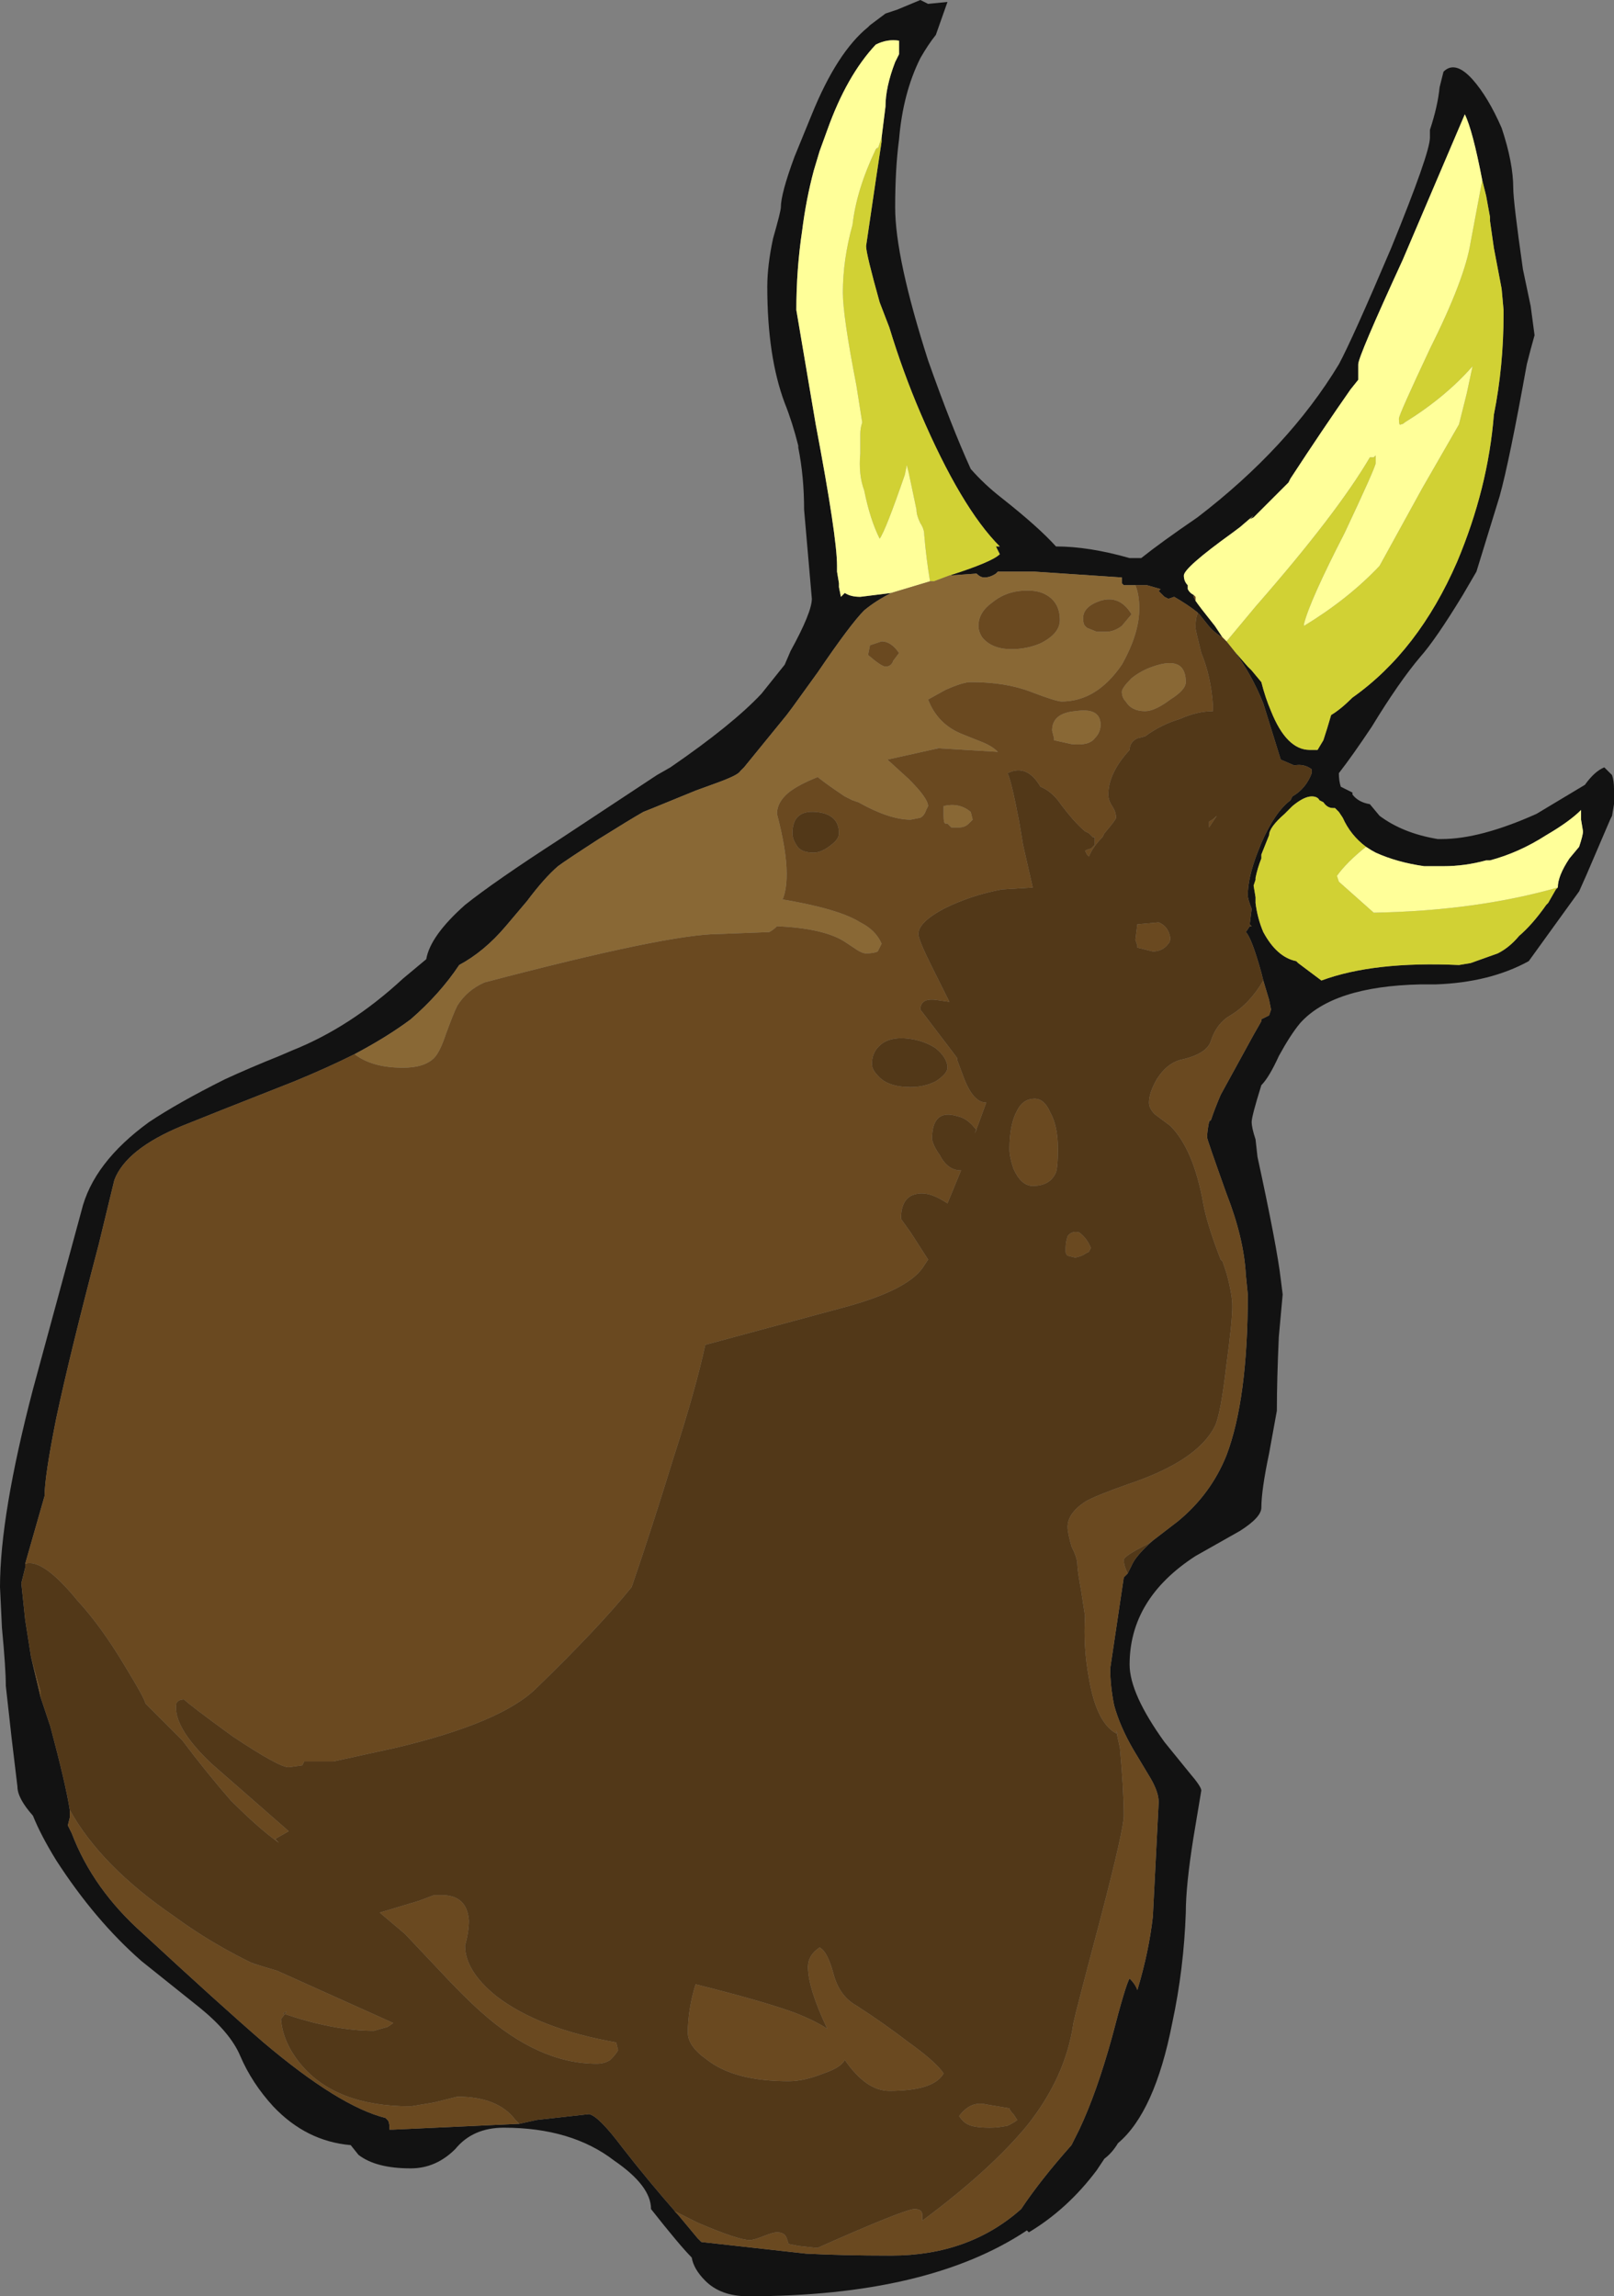 <?xml version="1.0" encoding="UTF-8" standalone="no"?>
<svg xmlns:ffdec="https://www.free-decompiler.com/flash" xmlns:xlink="http://www.w3.org/1999/xlink" ffdec:objectType="frame" height="414.75px" width="291.55px" xmlns="http://www.w3.org/2000/svg">
  <rect width="100%" height="100%" fill="#808080" stroke="none"/>
  <g transform="matrix(1.0, 0.0, 0.0, 1.0, 101.5, 301.35)">
    <use ffdec:characterId="234" height="59.25" transform="matrix(7.0, 0.0, 0.0, 7.0, -101.5, -301.35)" width="41.65" xlink:href="#shape0"/>
  </g>
  <defs>
    <g id="shape0" transform="matrix(1.0, 0.0, 0.0, 1.0, 14.5, 43.05)">
      <path d="M24.25 -39.75 Q24.55 -38.85 24.55 -38.2 24.55 -37.85 24.8 -36.1 L25.0 -35.15 25.1 -34.4 Q25.0 -34.05 24.9 -33.65 24.45 -31.15 24.2 -30.25 L23.6 -28.3 23.25 -27.7 Q22.55 -26.55 22.15 -26.1 21.6 -25.45 20.9 -24.3 20.4 -23.55 20.05 -23.1 20.05 -22.9 20.1 -22.75 20.2 -22.7 20.3 -22.65 L20.4 -22.6 20.4 -22.55 Q20.55 -22.35 20.85 -22.3 L21.1 -22.0 Q21.7 -21.55 22.6 -21.4 L22.7 -21.4 Q23.7 -21.4 25.15 -22.05 L26.4 -22.8 Q26.65 -23.15 26.9 -23.25 L27.1 -23.05 Q27.15 -22.9 27.15 -22.7 L27.15 -22.3 27.1 -22.0 27.05 -21.9 26.45 -20.5 26.25 -20.05 24.95 -18.25 Q23.95 -17.7 22.55 -17.65 L22.15 -17.65 Q19.9 -17.6 19.05 -16.65 18.8 -16.35 18.5 -15.8 18.25 -15.25 18.05 -15.05 17.8 -14.25 17.8 -14.1 17.8 -13.95 17.9 -13.65 L17.95 -13.2 Q18.45 -10.9 18.55 -10.05 L18.6 -9.65 18.5 -8.55 Q18.45 -7.45 18.45 -6.65 L18.25 -5.55 Q18.05 -4.6 18.05 -4.15 18.05 -3.9 17.5 -3.55 L16.35 -2.9 Q14.65 -1.8 14.65 -0.1 14.65 0.65 15.55 1.9 L16.2 2.7 Q16.5 3.05 16.5 3.15 L16.3 4.35 Q16.1 5.6 16.1 6.3 16.05 7.75 15.75 9.15 15.3 11.45 14.35 12.25 14.2 12.5 14.0 12.65 L13.8 12.95 Q13.05 13.95 12.05 14.55 L12.0 14.5 Q9.45 16.2 4.8 16.2 4.1 16.2 3.7 15.8 3.4 15.5 3.35 15.2 3.05 14.9 2.3 13.95 2.3 13.35 1.35 12.7 0.25 11.85 -1.5 11.85 -2.3 11.85 -2.75 12.4 -3.25 12.9 -3.9 12.9 -4.8 12.9 -5.25 12.55 L-5.45 12.3 Q-6.6 12.2 -7.45 11.3 -8.0 10.7 -8.3 10.0 -8.55 9.4 -9.35 8.75 L-10.85 7.55 Q-12.05 6.5 -13.05 4.95 -13.45 4.3 -13.65 3.8 -14.05 3.35 -14.05 3.05 L-14.2 1.8 -14.35 0.45 Q-14.35 0.0 -14.45 -1.05 L-14.5 -2.1 Q-14.5 -3.95 -13.65 -7.2 L-12.4 -11.8 Q-12.1 -13.05 -10.65 -14.1 -9.9 -14.6 -8.7 -15.2 -8.05 -15.5 -7.3 -15.8 L-6.95 -15.95 Q-5.45 -16.55 -4.1 -17.8 L-3.5 -18.3 Q-3.4 -18.9 -2.5 -19.7 -1.75 -20.3 -0.05 -21.4 L2.45 -23.05 2.8 -23.25 Q4.4 -24.35 5.15 -25.15 L5.75 -25.9 5.9 -26.25 Q6.45 -27.25 6.45 -27.6 L6.25 -29.9 Q6.25 -30.75 6.1 -31.5 L6.1 -31.55 Q5.95 -32.15 5.75 -32.65 5.3 -33.85 5.3 -35.65 5.3 -36.2 5.45 -36.9 5.65 -37.6 5.65 -37.7 5.65 -38.05 6.0 -39.0 L6.45 -40.1 Q7.1 -41.7 7.9 -42.35 L7.95 -42.4 8.35 -42.7 8.65 -42.8 9.25 -43.05 9.45 -42.95 9.95 -43.0 9.65 -42.15 Q9.45 -41.9 9.25 -41.55 8.8 -40.65 8.7 -39.45 8.6 -38.7 8.6 -37.7 8.6 -36.4 9.45 -33.75 10.05 -32.05 10.55 -30.95 10.9 -30.55 11.35 -30.2 12.3 -29.45 12.75 -28.95 13.6 -28.95 14.65 -28.65 L14.95 -28.65 Q15.45 -29.05 16.4 -29.7 18.75 -31.5 20.05 -33.65 20.4 -34.3 21.4 -36.65 22.4 -39.1 22.4 -39.5 L22.4 -39.7 Q22.6 -40.3 22.65 -40.8 L22.75 -41.2 Q23.05 -41.5 23.5 -41.0 23.9 -40.55 24.25 -39.75 M17.35 -26.25 L17.7 -25.85 17.8 -25.75 18.05 -25.45 Q18.15 -25.05 18.3 -24.7 18.7 -23.7 19.3 -23.7 L19.5 -23.7 19.65 -23.95 Q19.75 -24.25 19.85 -24.6 20.1 -24.75 20.4 -25.05 22.1 -26.25 23.1 -28.55 23.9 -30.45 24.05 -32.35 24.3 -33.6 24.3 -34.95 L24.3 -35.05 24.25 -35.6 24.05 -36.65 23.95 -37.35 23.95 -37.45 23.85 -38.0 23.75 -38.4 Q23.5 -39.7 23.3 -40.1 L21.7 -36.35 Q20.55 -33.85 20.55 -33.65 L20.55 -33.25 20.35 -33.0 Q19.65 -32.0 18.8 -30.7 L18.75 -30.6 17.85 -29.7 17.75 -29.65 17.85 -29.75 17.5 -29.45 17.3 -29.3 Q16.05 -28.4 16.05 -28.2 16.05 -28.05 16.15 -27.95 L16.15 -27.85 Q16.2 -27.75 16.3 -27.7 L16.3 -27.65 16.35 -27.55 Q16.45 -27.4 16.85 -26.9 L17.05 -26.6 Q16.8 -26.75 16.65 -26.95 L16.45 -27.2 16.4 -27.25 Q16.15 -27.45 15.8 -27.65 L15.65 -27.6 15.55 -27.65 15.4 -27.8 15.45 -27.85 15.1 -27.95 14.8 -27.95 14.5 -27.95 14.45 -28.0 Q14.45 -28.05 14.45 -28.15 L12.2 -28.3 11.25 -28.3 11.2 -28.25 Q11.05 -28.15 10.9 -28.15 10.8 -28.15 10.7 -28.25 L10.0 -28.2 Q11.1 -28.55 11.3 -28.75 L11.2 -28.95 11.3 -28.95 Q10.3 -29.95 9.25 -32.4 8.8 -33.45 8.45 -34.6 L8.2 -35.25 Q7.85 -36.5 7.85 -36.7 L8.1 -38.4 8.25 -39.4 8.25 -39.5 8.35 -40.3 Q8.35 -40.8 8.6 -41.45 L8.7 -41.65 8.7 -42.0 Q8.4 -42.05 8.1 -41.9 7.35 -41.1 6.85 -39.7 L6.65 -39.15 6.5 -38.65 Q6.3 -37.9 6.2 -37.1 6.05 -36.1 6.05 -35.05 L6.55 -32.1 Q7.1 -29.2 7.1 -28.45 L7.1 -28.3 7.15 -28.0 7.15 -27.9 7.2 -27.65 7.3 -27.75 Q7.45 -27.65 7.7 -27.65 L8.5 -27.75 Q8.1 -27.55 7.8 -27.3 7.45 -26.95 6.6 -25.7 L5.95 -24.8 5.8 -24.6 4.7 -23.25 4.6 -23.15 Q4.55 -23.05 4.0 -22.85 L3.45 -22.65 2.35 -22.2 2.1 -22.1 Q1.75 -21.9 0.95 -21.4 0.1 -20.85 -0.1 -20.7 -0.45 -20.4 -0.9 -19.8 L-1.45 -19.15 Q-2.0 -18.5 -2.65 -18.15 -3.15 -17.4 -3.9 -16.75 -4.5 -16.3 -5.35 -15.85 -6.05 -15.5 -6.9 -15.15 L-8.8 -14.4 -9.8 -14.0 Q-11.25 -13.4 -11.55 -12.6 L-11.95 -10.95 Q-12.7 -8.1 -13.05 -6.45 -13.35 -4.95 -13.35 -4.45 L-13.85 -2.7 -13.85 -2.6 -13.95 -2.2 -13.85 -1.25 -13.7 -0.3 -13.45 0.75 -13.2 1.5 Q-12.8 3.0 -12.7 3.65 L-12.7 3.85 -12.75 4.05 -12.65 4.25 Q-12.1 5.7 -10.8 6.85 -8.8 8.7 -7.7 9.65 -5.75 11.3 -4.55 11.6 L-4.5 11.65 Q-4.45 11.7 -4.45 11.85 L-4.45 11.9 -4.35 11.9 -1.1 11.75 -0.65 11.65 0.7 11.5 Q0.95 11.55 1.55 12.35 2.25 13.25 3.0 14.1 L3.5 14.7 3.6 14.8 6.3 15.1 Q7.25 15.15 8.5 15.15 10.5 15.15 11.85 13.95 12.35 13.2 13.15 12.3 L13.35 11.9 Q13.8 10.95 14.2 9.5 14.55 8.15 14.65 8.0 14.8 8.15 14.85 8.3 15.15 7.3 15.25 6.4 L15.4 3.45 Q15.4 3.2 15.2 2.85 L14.75 2.1 Q14.4 1.5 14.25 0.95 14.15 0.45 14.15 0.0 L14.5 -2.35 14.6 -2.45 14.7 -2.65 Q14.8 -2.9 15.25 -3.3 L15.9 -3.8 Q16.75 -4.5 17.15 -5.5 17.7 -6.95 17.7 -9.65 L17.65 -10.15 Q17.6 -11.1 17.15 -12.25 16.65 -13.65 16.65 -13.7 16.65 -13.85 16.7 -14.1 L16.75 -14.15 Q16.85 -14.45 17.0 -14.8 L17.85 -16.35 18.05 -16.7 18.05 -16.75 18.25 -16.85 18.3 -17.0 18.25 -17.25 18.1 -17.75 18.05 -17.95 Q17.8 -18.85 17.65 -19.0 L17.75 -19.15 17.8 -19.15 17.75 -19.2 17.8 -19.6 Q17.7 -19.85 17.7 -19.95 17.7 -20.4 17.95 -21.05 L18.05 -21.3 Q18.4 -22.1 18.8 -22.4 L18.85 -22.5 Q19.2 -22.7 19.35 -23.1 L19.35 -23.2 Q19.15 -23.35 18.9 -23.3 L18.55 -23.45 18.1 -24.9 Q17.8 -25.65 17.35 -26.25 M8.35 -36.6 L8.35 -36.6 M20.75 -21.2 Q20.35 -21.5 20.15 -21.95 L20.05 -22.1 19.95 -22.2 19.9 -22.2 Q19.75 -22.2 19.65 -22.35 L19.55 -22.4 Q19.5 -22.5 19.35 -22.5 19.15 -22.5 18.85 -22.25 L18.65 -22.05 Q18.25 -21.7 18.25 -21.5 L18.05 -21.0 18.05 -20.9 Q17.95 -20.65 17.9 -20.4 L17.9 -20.35 17.85 -20.2 17.9 -19.9 17.9 -19.75 Q17.95 -19.35 18.1 -19.0 18.45 -18.35 18.95 -18.25 L19.0 -18.2 19.6 -17.75 Q20.95 -18.25 23.15 -18.15 L23.45 -18.2 24.15 -18.45 Q24.45 -18.6 24.7 -18.9 25.05 -19.2 25.4 -19.7 L25.45 -19.75 25.65 -20.1 25.7 -20.15 Q25.7 -20.45 26.0 -20.9 L26.25 -21.2 Q26.35 -21.5 26.35 -21.6 L26.3 -21.9 26.3 -22.15 Q26.0 -21.85 25.4 -21.5 24.7 -21.05 23.95 -20.85 L23.85 -20.85 Q23.3 -20.7 22.75 -20.7 L22.25 -20.7 Q21.55 -20.8 21.0 -21.05 20.9 -21.1 20.75 -21.2" fill="#121212" fill-rule="evenodd" stroke="none"/>
      <path d="M23.75 -38.4 L23.85 -38.0 23.95 -37.45 23.95 -37.35 24.05 -36.65 24.25 -35.6 24.3 -35.05 24.3 -34.95 Q24.3 -33.6 24.05 -32.35 23.9 -30.45 23.1 -28.55 22.1 -26.25 20.4 -25.05 20.1 -24.75 19.85 -24.6 19.75 -24.25 19.65 -23.95 L19.5 -23.7 19.3 -23.7 Q18.7 -23.7 18.3 -24.7 18.15 -25.05 18.05 -25.45 L17.8 -25.75 17.7 -25.85 17.35 -26.25 17.15 -26.5 17.9 -27.4 Q20.0 -29.8 20.85 -31.25 L20.95 -31.25 21.0 -31.3 21.0 -31.1 Q21.0 -31.0 20.2 -29.3 19.3 -27.55 19.15 -26.95 L19.15 -26.9 Q20.3 -27.6 21.1 -28.45 L22.2 -30.45 23.15 -32.1 23.35 -32.9 23.5 -33.6 Q22.8 -32.8 21.75 -32.15 21.7 -32.1 21.65 -32.1 21.6 -32.05 21.6 -32.25 21.6 -32.35 22.4 -34.05 23.3 -35.85 23.45 -36.8 L23.75 -38.4 M8.25 -39.5 L8.25 -39.4 8.1 -38.4 7.85 -36.7 Q7.85 -36.5 8.2 -35.25 L8.45 -34.6 Q8.8 -33.45 9.25 -32.4 10.3 -29.95 11.3 -28.95 L11.2 -28.95 11.3 -28.75 Q11.1 -28.55 10.0 -28.2 L9.6 -28.05 9.5 -28.05 Q9.4 -28.65 9.35 -29.25 9.35 -29.4 9.25 -29.55 9.15 -29.75 9.15 -29.9 L8.95 -30.85 8.9 -31.05 8.85 -30.8 Q8.35 -29.35 8.2 -29.15 7.95 -29.65 7.8 -30.4 7.65 -30.8 7.7 -31.35 L7.7 -31.85 Q7.7 -32.0 7.75 -32.15 L7.6 -33.1 Q7.25 -34.9 7.25 -35.5 7.25 -36.35 7.5 -37.25 7.6 -38.15 8.1 -39.2 L8.15 -39.25 8.15 -39.2 8.25 -39.5 M25.7 -20.15 L25.65 -20.1 25.45 -19.75 25.4 -19.7 Q25.05 -19.2 24.7 -18.9 24.45 -18.6 24.15 -18.45 L23.45 -18.2 23.15 -18.15 Q20.95 -18.25 19.6 -17.75 L19.0 -18.2 18.95 -18.25 Q18.45 -18.35 18.1 -19.0 17.95 -19.35 17.9 -19.75 L17.9 -19.9 17.85 -20.2 17.9 -20.35 17.9 -20.4 Q17.95 -20.65 18.05 -20.9 L18.05 -21.0 18.25 -21.5 Q18.25 -21.7 18.65 -22.05 L18.85 -22.25 Q19.15 -22.5 19.35 -22.5 19.5 -22.5 19.55 -22.4 L19.65 -22.35 Q19.75 -22.2 19.9 -22.2 L19.95 -22.2 20.05 -22.1 20.15 -21.95 Q20.35 -21.5 20.75 -21.2 20.25 -20.8 20.0 -20.45 L20.05 -20.3 20.95 -19.5 Q23.6 -19.55 25.7 -20.15" fill="#d1d134" fill-rule="evenodd" stroke="none"/>
      <path d="M23.75 -38.4 L23.45 -36.8 Q23.3 -35.85 22.4 -34.05 21.6 -32.35 21.6 -32.25 21.6 -32.05 21.65 -32.1 21.7 -32.1 21.75 -32.15 22.8 -32.8 23.5 -33.6 L23.35 -32.9 23.15 -32.1 22.2 -30.45 21.1 -28.45 Q20.3 -27.6 19.15 -26.9 L19.15 -26.95 Q19.3 -27.55 20.2 -29.3 21.0 -31.0 21.0 -31.1 L21.0 -31.3 20.95 -31.25 20.85 -31.25 Q20.0 -29.8 17.9 -27.4 L17.15 -26.5 17.05 -26.6 16.85 -26.9 Q16.45 -27.4 16.35 -27.55 L16.35 -27.65 16.3 -27.7 Q16.2 -27.75 16.15 -27.85 L16.15 -27.95 Q16.05 -28.05 16.05 -28.2 16.05 -28.4 17.3 -29.3 L17.5 -29.45 17.85 -29.75 17.75 -29.65 17.85 -29.7 18.75 -30.6 18.8 -30.7 Q19.65 -32.0 20.35 -33.0 L20.55 -33.25 20.55 -33.65 Q20.55 -33.85 21.7 -36.35 L23.3 -40.1 Q23.5 -39.7 23.75 -38.4 M8.5 -27.75 L7.7 -27.65 Q7.45 -27.65 7.3 -27.75 L7.2 -27.65 7.15 -27.9 7.15 -28.0 7.1 -28.3 7.1 -28.45 Q7.1 -29.2 6.55 -32.1 L6.05 -35.05 Q6.05 -36.1 6.2 -37.1 6.3 -37.9 6.5 -38.65 L6.65 -39.15 6.85 -39.7 Q7.35 -41.1 8.1 -41.9 8.4 -42.05 8.7 -42.0 L8.7 -41.65 8.6 -41.45 Q8.35 -40.8 8.35 -40.3 L8.25 -39.5 8.15 -39.2 8.15 -39.25 8.1 -39.2 Q7.6 -38.15 7.5 -37.25 7.25 -36.35 7.25 -35.5 7.25 -34.9 7.6 -33.1 L7.75 -32.15 Q7.7 -32.0 7.7 -31.85 L7.7 -31.35 Q7.65 -30.8 7.8 -30.4 7.95 -29.65 8.2 -29.15 8.35 -29.35 8.85 -30.8 L8.9 -31.05 8.95 -30.85 9.15 -29.9 Q9.15 -29.75 9.25 -29.55 9.35 -29.4 9.35 -29.25 9.4 -28.65 9.5 -28.05 L8.5 -27.75 M25.7 -20.15 Q23.6 -19.55 20.95 -19.5 L20.05 -20.3 20.0 -20.45 Q20.25 -20.8 20.75 -21.2 20.9 -21.1 21.0 -21.05 21.55 -20.8 22.25 -20.7 L22.75 -20.7 Q23.3 -20.7 23.85 -20.85 L23.95 -20.85 Q24.7 -21.05 25.4 -21.5 26.0 -21.85 26.3 -22.15 L26.3 -21.9 26.35 -21.6 Q26.35 -21.5 26.25 -21.2 L26.0 -20.9 Q25.7 -20.45 25.7 -20.15" fill="#ffff99" fill-rule="evenodd" stroke="none"/>
      <path d="M17.15 -26.5 L17.35 -26.25 Q17.8 -25.65 18.1 -24.9 L18.55 -23.45 18.9 -23.3 Q19.15 -23.35 19.35 -23.2 L19.35 -23.1 Q19.2 -22.7 18.85 -22.5 L18.8 -22.4 Q18.4 -22.1 18.05 -21.3 L17.95 -21.05 Q17.7 -20.4 17.7 -19.95 17.7 -19.85 17.8 -19.6 L17.75 -19.2 17.8 -19.15 17.75 -19.15 17.65 -19.0 Q17.8 -18.85 18.05 -17.95 L18.1 -17.75 Q17.75 -17.15 17.25 -16.85 16.9 -16.65 16.75 -16.2 16.65 -15.85 15.95 -15.7 15.6 -15.6 15.35 -15.2 15.15 -14.85 15.15 -14.6 15.15 -14.45 15.3 -14.3 L15.7 -14.0 Q16.3 -13.4 16.55 -12.0 16.65 -11.45 17.0 -10.55 L17.05 -10.5 17.15 -10.2 Q17.3 -9.65 17.3 -9.35 17.3 -8.95 17.15 -7.85 17.0 -6.55 16.85 -6.25 16.4 -5.35 14.6 -4.75 13.75 -4.45 13.5 -4.3 13.05 -4.0 13.05 -3.65 13.05 -3.5 13.15 -3.15 13.3 -2.85 13.3 -2.7 13.3 -2.55 13.4 -2.0 L13.5 -1.35 Q13.45 -0.55 13.6 0.25 13.8 1.45 14.35 1.7 L14.3 1.6 14.4 2.05 Q14.5 3.15 14.5 3.8 14.5 4.15 13.9 6.45 13.25 8.9 13.2 9.15 13.0 10.55 12.0 11.8 11.05 12.95 9.3 14.25 L9.3 14.1 Q9.3 13.95 9.1 13.95 8.85 13.95 6.6 14.95 L6.55 14.95 6.1 14.9 5.85 14.85 5.8 14.7 Q5.75 14.55 5.55 14.55 5.45 14.55 5.2 14.65 4.95 14.75 4.85 14.75 4.55 14.75 3.5 14.3 L2.9 14.0 3.0 14.1 Q2.25 13.25 1.55 12.35 0.95 11.55 0.7 11.5 L-0.65 11.65 -1.1 11.75 -1.2 11.65 Q-1.65 11.05 -2.7 11.05 L-3.3 11.2 -3.9 11.3 Q-5.85 11.3 -6.75 10.2 -7.2 9.65 -7.25 9.05 L-7.1 8.85 -7.2 8.9 Q-5.9 9.35 -4.85 9.35 L-4.5 9.25 -4.35 9.15 -7.35 7.8 Q-7.7 7.7 -8.0 7.6 -7.95 7.6 -7.9 7.65 -9.05 7.1 -10.0 6.4 -11.9 5.1 -12.7 3.65 -12.8 3.0 -13.2 1.5 L-13.45 0.75 -13.45 0.6 Q-13.6 0.1 -13.7 -0.3 L-13.85 -1.25 -13.95 -2.2 -13.85 -2.6 -13.85 -2.7 Q-13.4 -2.85 -12.5 -1.75 -11.9 -1.1 -11.3 -0.1 -10.75 0.8 -10.75 0.9 L-9.8 1.85 Q-9.2 2.65 -8.55 3.4 -7.8 4.15 -7.3 4.5 L-7.4 4.4 -7.05 4.2 -9.05 2.45 Q-10.05 1.5 -9.95 0.9 -9.9 0.8 -9.75 0.8 -9.6 0.95 -8.5 1.75 -7.3 2.55 -7.05 2.55 L-6.7 2.5 -6.65 2.4 -5.9 2.4 -4.3 2.05 Q-1.55 1.4 -0.65 0.5 0.95 -1.05 1.8 -2.1 2.3 -3.55 2.9 -5.5 3.45 -7.2 3.7 -8.35 L7.4 -9.35 Q9.0 -9.8 9.35 -10.4 L9.45 -10.55 9.0 -11.25 8.75 -11.6 Q8.75 -12.2 9.2 -12.25 9.5 -12.3 9.95 -12.0 L10.3 -12.85 Q9.95 -12.85 9.75 -13.25 9.6 -13.45 9.55 -13.65 9.55 -14.45 10.2 -14.25 10.45 -14.2 10.65 -13.95 L10.7 -13.9 10.65 -13.8 10.75 -14.05 10.95 -14.6 Q10.6 -14.6 10.35 -15.3 L10.2 -15.7 10.2 -15.75 10.05 -15.95 9.25 -17.0 Q9.25 -17.3 9.65 -17.25 L10.0 -17.2 9.55 -18.1 Q9.2 -18.8 9.2 -18.95 9.2 -19.25 9.85 -19.6 10.55 -19.95 11.35 -20.1 L12.15 -20.15 11.9 -21.25 11.8 -21.85 Q11.6 -22.9 11.5 -23.1 12.0 -23.35 12.35 -22.75 12.6 -22.65 12.8 -22.4 13.2 -21.85 13.5 -21.6 L13.6 -21.55 13.7 -21.45 13.75 -21.45 13.75 -21.25 13.65 -21.15 Q13.6 -21.15 13.5 -21.1 L13.55 -21.0 13.6 -20.95 Q13.7 -21.2 13.95 -21.45 L14.0 -21.55 Q14.3 -21.9 14.3 -21.95 14.3 -22.1 14.2 -22.25 14.1 -22.4 14.1 -22.55 14.1 -23.1 14.65 -23.7 14.65 -23.9 14.85 -24.0 L15.05 -24.05 Q15.45 -24.35 15.95 -24.5 16.4 -24.7 16.8 -24.7 L16.8 -24.85 Q16.75 -25.6 16.5 -26.2 16.35 -26.8 16.35 -26.85 16.35 -27.1 16.4 -27.2 L16.4 -27.25 16.45 -27.2 16.65 -26.95 Q16.8 -26.75 17.05 -26.6 L17.15 -26.5 M16.75 -14.15 L16.7 -14.1 16.7 -14.15 16.75 -14.15 M15.25 -3.3 Q14.8 -2.9 14.7 -2.65 L14.6 -2.45 Q14.5 -2.65 14.5 -2.8 14.5 -2.9 15.1 -3.2 L15.25 -3.3 M16.7 -21.85 L16.7 -21.7 16.9 -22.0 Q16.8 -21.9 16.7 -21.85 M12.6 -14.35 Q12.45 -14.7 12.2 -14.7 11.9 -14.7 11.75 -14.4 11.55 -14.05 11.55 -13.4 11.55 -13.2 11.65 -12.9 11.85 -12.45 12.15 -12.45 12.6 -12.45 12.75 -12.8 12.8 -12.95 12.8 -13.4 12.8 -14.0 12.6 -14.35 M15.65 -18.7 Q15.7 -18.75 15.7 -18.85 15.65 -19.15 15.4 -19.25 L14.85 -19.2 14.8 -18.8 14.85 -18.65 14.85 -18.6 15.25 -18.5 Q15.5 -18.5 15.65 -18.7 M7.15 -21.55 Q7.15 -21.4 6.95 -21.25 6.7 -21.05 6.5 -21.05 6.15 -21.05 6.05 -21.25 5.95 -21.4 5.95 -21.55 5.95 -22.15 6.55 -22.1 7.15 -22.05 7.15 -21.55 M8.3 -16.15 Q8.55 -16.3 8.95 -16.25 9.35 -16.2 9.65 -16.0 9.95 -15.75 9.95 -15.5 9.95 -15.35 9.65 -15.15 9.35 -15.0 9.0 -15.0 8.4 -15.0 8.15 -15.3 8.0 -15.45 8.0 -15.6 8.0 -15.95 8.3 -16.15 M1.25 10.1 Q1.4 9.95 1.45 9.85 L1.4 9.65 Q-0.6 9.3 -1.7 8.45 -2.5 7.8 -2.5 7.15 -2.4 6.8 -2.4 6.5 -2.45 5.85 -3.1 5.85 L-3.3 5.85 -3.7 6.0 -4.7 6.3 -4.05 6.85 -3.2 7.75 Q-2.55 8.45 -2.1 8.85 -0.6 10.2 0.9 10.2 1.1 10.2 1.25 10.1 M3.25 9.4 Q3.25 9.75 3.75 10.1 4.45 10.65 5.85 10.65 6.25 10.65 6.75 10.45 7.2 10.3 7.3 10.1 7.85 10.9 8.45 10.9 9.6 10.9 9.85 10.45 9.65 10.15 8.95 9.65 8.3 9.15 7.6 8.7 7.15 8.45 7.0 7.85 6.85 7.3 6.65 7.2 6.35 7.4 6.35 7.7 6.35 8.25 6.85 9.3 6.55 9.1 6.05 8.9 5.25 8.6 3.45 8.15 3.25 8.8 3.25 9.4 M11.75 11.65 L11.65 11.5 Q11.55 11.4 11.55 11.35 L10.95 11.25 Q10.55 11.15 10.25 11.55 10.35 11.7 10.45 11.75 10.6 11.85 11.05 11.85 11.25 11.85 11.5 11.8 11.7 11.7 11.75 11.65 M13.0 -10.85 L13.0 -10.75 Q13.0 -10.7 13.05 -10.65 L13.25 -10.6 Q13.45 -10.65 13.5 -10.7 L13.6 -10.75 13.65 -10.85 Q13.55 -11.1 13.35 -11.25 13.15 -11.3 13.05 -11.15 13.0 -11.0 13.0 -10.85" fill="#523818" fill-rule="evenodd" stroke="none"/>
      <path d="M18.1 -17.75 L18.25 -17.25 18.3 -17.0 18.25 -16.85 18.05 -16.75 18.05 -16.7 17.85 -16.35 17.0 -14.8 Q16.85 -14.45 16.75 -14.15 L16.7 -14.15 16.7 -14.1 Q16.65 -13.85 16.65 -13.7 16.65 -13.65 17.15 -12.25 17.6 -11.1 17.65 -10.15 L17.7 -9.65 Q17.7 -6.95 17.15 -5.5 16.75 -4.5 15.9 -3.8 L15.25 -3.3 15.1 -3.2 Q14.5 -2.9 14.5 -2.8 14.5 -2.65 14.6 -2.45 L14.5 -2.35 14.15 0.0 Q14.15 0.45 14.25 0.95 14.4 1.5 14.75 2.1 L15.2 2.85 Q15.4 3.2 15.4 3.45 L15.25 6.4 Q15.15 7.3 14.85 8.3 14.8 8.15 14.65 8.0 14.55 8.15 14.2 9.5 13.8 10.95 13.35 11.9 L13.15 12.3 Q12.35 13.2 11.85 13.95 10.5 15.15 8.5 15.15 7.25 15.15 6.3 15.1 L3.6 14.8 3.5 14.7 3.0 14.1 2.9 14.0 3.5 14.3 Q4.55 14.75 4.85 14.75 4.95 14.75 5.2 14.65 5.45 14.55 5.55 14.55 5.75 14.55 5.8 14.7 L5.85 14.85 6.1 14.9 6.55 14.95 6.6 14.95 Q8.85 13.95 9.1 13.95 9.3 13.95 9.3 14.1 L9.3 14.25 Q11.05 12.95 12.0 11.8 13.0 10.55 13.2 9.15 13.25 8.9 13.9 6.45 14.5 4.15 14.5 3.8 14.5 3.15 14.4 2.05 L14.3 1.6 14.35 1.7 Q13.8 1.45 13.6 0.25 13.45 -0.55 13.5 -1.35 L13.4 -2.0 Q13.3 -2.55 13.3 -2.7 13.3 -2.85 13.15 -3.15 13.05 -3.5 13.05 -3.65 13.05 -4.0 13.5 -4.3 13.75 -4.45 14.6 -4.75 16.4 -5.35 16.85 -6.25 17.0 -6.55 17.15 -7.85 17.3 -8.95 17.3 -9.35 17.3 -9.65 17.15 -10.2 L17.05 -10.5 17.0 -10.55 Q16.65 -11.45 16.55 -12.0 16.3 -13.4 15.7 -14.0 L15.3 -14.3 Q15.15 -14.45 15.15 -14.6 15.15 -14.85 15.35 -15.2 15.6 -15.6 15.95 -15.7 16.65 -15.85 16.75 -16.2 16.9 -16.65 17.25 -16.85 17.75 -17.15 18.1 -17.75 M-1.1 11.75 L-4.35 11.9 -4.45 11.9 -4.45 11.85 Q-4.45 11.7 -4.5 11.65 L-4.55 11.6 Q-5.75 11.3 -7.7 9.65 -8.8 8.7 -10.8 6.85 -12.1 5.7 -12.65 4.25 L-12.75 4.05 -12.7 3.85 -12.7 3.65 Q-11.9 5.1 -10.0 6.4 -9.05 7.1 -7.9 7.65 -7.95 7.6 -8.0 7.6 -7.7 7.7 -7.35 7.8 L-4.35 9.15 -4.5 9.25 -4.85 9.35 Q-5.9 9.35 -7.2 8.9 L-7.1 8.85 -7.25 9.05 Q-7.2 9.65 -6.75 10.2 -5.85 11.3 -3.9 11.3 L-3.3 11.2 -2.7 11.05 Q-1.65 11.05 -1.2 11.65 L-1.1 11.75 M-13.45 0.75 L-13.7 -0.3 Q-13.6 0.1 -13.45 0.6 L-13.45 0.75 M-13.85 -2.7 L-13.35 -4.45 Q-13.35 -4.95 -13.05 -6.45 -12.7 -8.1 -11.95 -10.95 L-11.55 -12.6 Q-11.25 -13.4 -9.8 -14.0 L-8.8 -14.4 -6.9 -15.15 Q-6.05 -15.5 -5.35 -15.85 -4.9 -15.5 -4.1 -15.5 -3.55 -15.5 -3.3 -15.75 -3.15 -15.9 -3.0 -16.35 -2.8 -16.9 -2.7 -17.1 -2.45 -17.5 -2.0 -17.7 2.75 -18.95 4.05 -18.95 L5.35 -19.0 Q5.45 -19.05 5.55 -19.15 6.75 -19.1 7.3 -18.75 L7.6 -18.55 Q7.75 -18.45 7.85 -18.45 8.05 -18.45 8.15 -18.5 L8.25 -18.7 Q8.1 -19.05 7.7 -19.25 7.15 -19.6 5.65 -19.85 L5.7 -19.85 Q5.8 -20.1 5.8 -20.5 5.8 -21.1 5.55 -22.05 5.55 -22.35 5.85 -22.6 6.1 -22.8 6.6 -23.0 6.85 -22.8 7.3 -22.5 L7.5 -22.4 7.65 -22.35 Q8.45 -21.9 9.0 -21.9 L9.25 -21.95 Q9.35 -22.0 9.4 -22.15 L9.45 -22.25 Q9.45 -22.45 8.95 -22.95 L8.4 -23.45 9.75 -23.75 9.6 -23.75 11.25 -23.65 Q11.1 -23.8 10.85 -23.9 L10.35 -24.1 Q9.7 -24.35 9.45 -25.0 L9.9 -25.25 Q10.35 -25.45 10.55 -25.45 11.45 -25.45 12.1 -25.2 12.75 -24.95 12.9 -24.95 13.8 -24.95 14.45 -25.9 14.9 -26.7 14.9 -27.35 14.9 -27.7 14.8 -27.95 L15.1 -27.95 15.45 -27.85 15.4 -27.8 15.55 -27.65 15.65 -27.6 15.8 -27.65 Q16.15 -27.45 16.4 -27.25 L16.4 -27.2 Q16.35 -27.1 16.35 -26.85 16.35 -26.8 16.5 -26.2 16.75 -25.6 16.8 -24.85 L16.8 -24.7 Q16.4 -24.7 15.95 -24.5 15.45 -24.35 15.05 -24.05 L14.85 -24.0 Q14.65 -23.9 14.65 -23.7 14.1 -23.1 14.1 -22.55 14.1 -22.4 14.2 -22.25 14.3 -22.1 14.3 -21.95 14.3 -21.9 14.0 -21.55 L13.95 -21.45 Q13.7 -21.2 13.6 -20.95 L13.55 -21.0 13.5 -21.1 Q13.6 -21.15 13.65 -21.15 L13.75 -21.25 13.75 -21.45 13.7 -21.45 13.6 -21.55 13.5 -21.6 Q13.2 -21.85 12.8 -22.4 12.6 -22.65 12.35 -22.75 12.0 -23.35 11.5 -23.1 11.6 -22.9 11.8 -21.85 L11.9 -21.25 12.15 -20.15 11.35 -20.1 Q10.55 -19.95 9.85 -19.6 9.2 -19.25 9.2 -18.95 9.2 -18.8 9.55 -18.1 L10.0 -17.2 9.65 -17.25 Q9.25 -17.3 9.25 -17.0 L10.05 -15.95 10.2 -15.75 10.2 -15.7 10.35 -15.3 Q10.6 -14.6 10.95 -14.6 L10.75 -14.05 10.65 -13.8 10.7 -13.9 10.65 -13.95 Q10.45 -14.2 10.2 -14.25 9.55 -14.45 9.55 -13.65 9.6 -13.45 9.75 -13.25 9.95 -12.85 10.3 -12.85 L9.95 -12.0 Q9.5 -12.3 9.2 -12.25 8.75 -12.2 8.75 -11.6 L9.0 -11.25 9.45 -10.55 9.35 -10.4 Q9.0 -9.8 7.4 -9.35 L3.7 -8.35 Q3.45 -7.2 2.9 -5.5 2.3 -3.55 1.8 -2.1 0.95 -1.05 -0.65 0.5 -1.55 1.4 -4.3 2.05 L-5.9 2.4 -6.65 2.4 -6.7 2.5 -7.05 2.55 Q-7.3 2.55 -8.5 1.75 -9.6 0.95 -9.75 0.8 -9.9 0.8 -9.95 0.9 -10.05 1.5 -9.05 2.45 L-7.05 4.2 -7.4 4.4 -7.3 4.5 Q-7.8 4.15 -8.55 3.4 -9.2 2.65 -9.8 1.85 L-10.75 0.9 Q-10.75 0.8 -11.3 -0.1 -11.9 -1.1 -12.5 -1.75 -13.4 -2.85 -13.85 -2.7 M16.35 -27.55 L16.3 -27.65 16.3 -27.7 16.35 -27.65 16.35 -27.55 M14.45 -26.9 Q14.25 -26.75 14.05 -26.75 L13.8 -26.75 13.55 -26.85 13.5 -26.9 Q13.45 -26.95 13.45 -27.1 13.45 -27.4 13.9 -27.55 14.4 -27.7 14.7 -27.2 L14.45 -26.9 M15.25 -25.85 Q14.95 -25.75 14.7 -25.55 14.45 -25.3 14.45 -25.2 14.45 -25.05 14.55 -24.95 14.7 -24.7 15.05 -24.7 15.3 -24.7 15.7 -25.0 16.1 -25.25 16.1 -25.45 16.1 -26.15 15.25 -25.85 M12.5 -27.7 Q12.85 -27.5 12.85 -27.05 12.85 -26.7 12.35 -26.45 12.0 -26.3 11.6 -26.3 11.1 -26.3 10.85 -26.6 10.75 -26.75 10.75 -26.9 10.75 -27.25 11.1 -27.5 11.4 -27.75 11.8 -27.8 12.25 -27.85 12.5 -27.7 M13.15 -23.85 Q13.6 -23.8 13.75 -24.0 13.9 -24.15 13.9 -24.35 13.9 -24.8 13.25 -24.7 12.65 -24.65 12.65 -24.2 L12.7 -24.0 12.7 -23.95 13.15 -23.85 M16.7 -21.85 Q16.8 -21.9 16.9 -22.0 L16.7 -21.7 16.7 -21.85 M15.65 -18.7 Q15.5 -18.5 15.25 -18.5 L14.85 -18.6 14.85 -18.65 14.8 -18.8 14.85 -19.2 15.4 -19.25 Q15.65 -19.15 15.7 -18.85 15.7 -18.75 15.65 -18.7 M12.6 -14.35 Q12.8 -14.0 12.8 -13.4 12.8 -12.95 12.75 -12.8 12.6 -12.45 12.15 -12.45 11.85 -12.45 11.65 -12.9 11.55 -13.2 11.55 -13.4 11.55 -14.05 11.75 -14.4 11.9 -14.7 12.2 -14.7 12.45 -14.7 12.6 -14.35 M8.25 -26.5 Q8.5 -26.5 8.7 -26.2 L8.55 -26.0 Q8.5 -25.85 8.35 -25.85 8.25 -25.85 7.9 -26.15 L7.95 -26.4 8.25 -26.5 M7.15 -21.55 Q7.15 -22.05 6.55 -22.1 5.95 -22.15 5.95 -21.55 5.95 -21.4 6.05 -21.25 6.15 -21.05 6.5 -21.05 6.7 -21.05 6.95 -21.25 7.15 -21.4 7.15 -21.55 M9.95 -21.8 L10.05 -21.7 10.25 -21.7 Q10.4 -21.7 10.5 -21.8 L10.6 -21.9 10.55 -22.1 Q10.25 -22.35 9.85 -22.25 L9.85 -22.0 Q9.85 -21.8 9.9 -21.8 L9.95 -21.8 M8.3 -16.15 Q8.0 -15.95 8.0 -15.6 8.0 -15.45 8.15 -15.3 8.4 -15.0 9.0 -15.0 9.35 -15.0 9.65 -15.15 9.95 -15.35 9.95 -15.5 9.95 -15.75 9.65 -16.0 9.35 -16.2 8.95 -16.25 8.55 -16.3 8.3 -16.15 M13.0 -10.85 Q13.0 -11.0 13.05 -11.15 13.15 -11.3 13.35 -11.25 13.55 -11.1 13.65 -10.85 L13.6 -10.75 13.5 -10.7 Q13.45 -10.65 13.25 -10.6 L13.05 -10.65 Q13.0 -10.7 13.0 -10.75 L13.0 -10.85 M11.75 11.65 Q11.7 11.7 11.5 11.8 11.25 11.85 11.05 11.85 10.6 11.85 10.45 11.75 10.35 11.7 10.25 11.55 10.55 11.15 10.95 11.25 L11.55 11.35 Q11.55 11.4 11.65 11.5 L11.75 11.65 M3.25 9.4 Q3.25 8.8 3.45 8.15 5.25 8.6 6.05 8.9 6.55 9.1 6.85 9.3 6.35 8.25 6.35 7.7 6.35 7.4 6.65 7.2 6.85 7.3 7.0 7.85 7.15 8.45 7.6 8.7 8.3 9.15 8.95 9.65 9.65 10.15 9.85 10.45 9.6 10.9 8.45 10.9 7.85 10.9 7.3 10.1 7.2 10.3 6.75 10.45 6.25 10.65 5.85 10.65 4.45 10.65 3.75 10.1 3.25 9.75 3.25 9.4 M1.25 10.1 Q1.1 10.2 0.9 10.2 -0.6 10.2 -2.1 8.85 -2.55 8.45 -3.2 7.75 L-4.05 6.85 -4.7 6.3 -3.7 6.0 -3.3 5.85 -3.1 5.85 Q-2.45 5.85 -2.4 6.5 -2.4 6.8 -2.5 7.15 -2.5 7.8 -1.7 8.45 -0.6 9.3 1.4 9.65 L1.45 9.85 Q1.4 9.95 1.25 10.1" fill="#6a4920" fill-rule="evenodd" stroke="none"/>
      <path d="M-5.35 -15.85 Q-4.5 -16.3 -3.9 -16.75 -3.15 -17.4 -2.65 -18.15 -2.0 -18.5 -1.45 -19.15 L-0.9 -19.8 Q-0.45 -20.4 -0.1 -20.7 0.1 -20.85 0.95 -21.4 1.75 -21.9 2.1 -22.1 L2.35 -22.2 3.45 -22.65 4.0 -22.85 Q4.55 -23.05 4.6 -23.15 L4.7 -23.25 5.8 -24.6 5.95 -24.8 6.6 -25.7 Q7.45 -26.95 7.8 -27.3 8.1 -27.55 8.5 -27.75 L9.5 -28.05 9.6 -28.05 10.0 -28.2 10.7 -28.25 Q10.8 -28.15 10.9 -28.15 11.05 -28.15 11.2 -28.25 L11.25 -28.3 12.2 -28.3 14.45 -28.15 Q14.45 -28.05 14.45 -28.0 L14.5 -27.95 14.8 -27.95 Q14.9 -27.7 14.9 -27.35 14.9 -26.7 14.45 -25.9 13.8 -24.95 12.9 -24.95 12.75 -24.95 12.1 -25.2 11.45 -25.45 10.55 -25.45 10.35 -25.45 9.9 -25.25 L9.45 -25.0 Q9.7 -24.35 10.35 -24.1 L10.85 -23.9 Q11.1 -23.8 11.25 -23.65 L9.6 -23.75 9.75 -23.75 8.4 -23.45 8.95 -22.95 Q9.45 -22.45 9.45 -22.25 L9.4 -22.15 Q9.35 -22.0 9.25 -21.95 L9.0 -21.9 Q8.45 -21.9 7.65 -22.35 L7.5 -22.4 7.3 -22.5 Q6.85 -22.8 6.6 -23.0 6.1 -22.8 5.85 -22.6 5.55 -22.35 5.55 -22.05 5.8 -21.1 5.8 -20.5 5.8 -20.1 5.7 -19.85 L5.65 -19.85 Q7.15 -19.6 7.7 -19.25 8.1 -19.05 8.25 -18.7 L8.15 -18.5 Q8.05 -18.45 7.85 -18.45 7.75 -18.45 7.6 -18.55 L7.3 -18.75 Q6.75 -19.1 5.55 -19.15 5.45 -19.05 5.35 -19.0 L4.05 -18.95 Q2.75 -18.95 -2.0 -17.7 -2.45 -17.5 -2.7 -17.1 -2.8 -16.9 -3.0 -16.35 -3.15 -15.9 -3.3 -15.75 -3.55 -15.5 -4.1 -15.5 -4.9 -15.5 -5.35 -15.85 M14.45 -26.9 L14.7 -27.2 Q14.4 -27.7 13.9 -27.55 13.45 -27.4 13.45 -27.1 13.45 -26.95 13.5 -26.9 L13.55 -26.85 13.8 -26.75 14.05 -26.75 Q14.25 -26.75 14.45 -26.9 M15.25 -25.85 Q16.1 -26.15 16.1 -25.45 16.1 -25.25 15.7 -25.0 15.3 -24.7 15.05 -24.7 14.7 -24.7 14.55 -24.95 14.45 -25.05 14.45 -25.2 14.45 -25.3 14.7 -25.55 14.95 -25.75 15.25 -25.85 M12.5 -27.7 Q12.25 -27.85 11.8 -27.8 11.4 -27.75 11.1 -27.5 10.75 -27.25 10.75 -26.9 10.75 -26.75 10.85 -26.6 11.1 -26.3 11.6 -26.3 12.0 -26.3 12.35 -26.45 12.85 -26.7 12.85 -27.05 12.85 -27.5 12.5 -27.7 M13.15 -23.85 L12.7 -23.95 12.7 -24.0 12.65 -24.2 Q12.65 -24.65 13.25 -24.7 13.9 -24.8 13.9 -24.35 13.9 -24.15 13.75 -24.0 13.6 -23.8 13.15 -23.85 M8.25 -26.5 L7.95 -26.4 7.9 -26.15 Q8.25 -25.85 8.35 -25.85 8.5 -25.85 8.55 -26.0 L8.7 -26.2 Q8.5 -26.5 8.25 -26.5 M9.95 -21.8 L9.9 -21.8 Q9.85 -21.8 9.85 -22.0 L9.85 -22.25 Q10.25 -22.35 10.55 -22.1 L10.6 -21.9 10.5 -21.8 Q10.4 -21.7 10.25 -21.7 L10.05 -21.7 9.95 -21.8" fill="#896835" fill-rule="evenodd" stroke="none"/>
    </g>
  </defs>
</svg>
